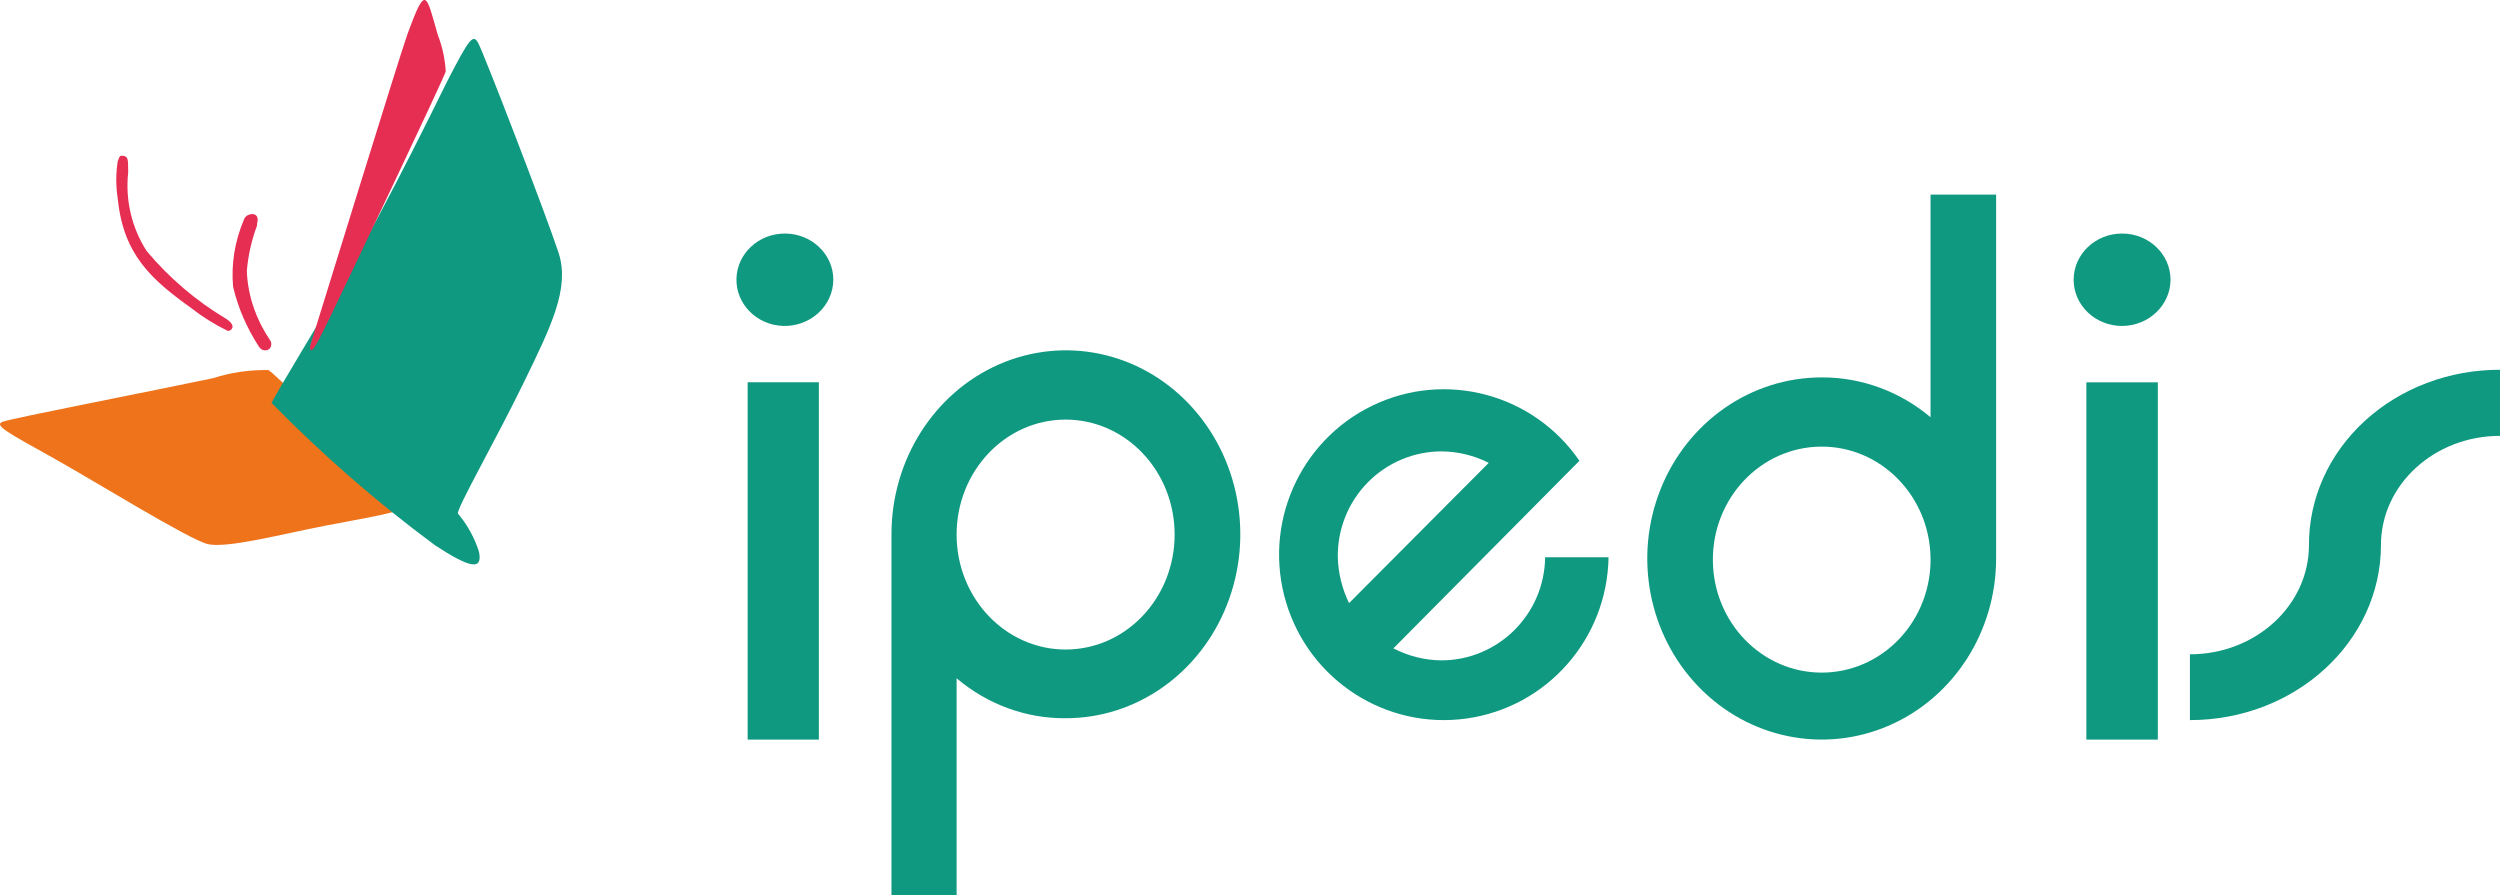 <?xml version="1.0" encoding="UTF-8"?>
<svg width="148px" height="53px" viewBox="0 0 148 53" version="1.1" xmlns="http://www.w3.org/2000/svg" xmlns:xlink="http://www.w3.org/1999/xlink">
    <title>Logo_Ipedis-(Small)</title>
    <g id="Symbols" stroke="none" stroke-width="1" fill="none" fill-rule="evenodd">
        <g id="Menu" transform="translate(-289, -13)">
            <g id="Logo_Ipedis-(Small)" transform="translate(289, 13)">
                <path d="M46.36,19.295 C44.791,19.241 43.56,17.993 43.598,16.496 C43.636,14.998 44.929,13.809 46.499,13.826 C48.069,13.844 49.332,15.062 49.333,16.56 C49.329,17.302 49.011,18.01 48.451,18.525 C47.891,19.04 47.138,19.318 46.36,19.295 Z M44.261,22.632 L48.476,22.632 L48.476,43.783 L44.261,43.783 L44.261,22.632 Z" id="Shape" fill="#0E9980" fill-rule="nonzero"></path>
                <path d="M52.775,31.646 C52.769,27.239 55.282,23.262 59.142,21.572 C63.002,19.882 67.447,20.812 70.402,23.929 C73.357,27.046 74.239,31.734 72.637,35.804 C71.035,39.875 67.264,42.526 63.085,42.519 C60.739,42.538 58.46,41.702 56.631,40.154 L56.631,53 L52.775,53 L52.775,31.646 Z M69.538,31.646 C69.538,27.887 66.649,24.84 63.085,24.84 C59.52,24.84 56.631,27.887 56.631,31.646 L56.631,31.646 C56.631,35.405 59.52,38.452 63.085,38.452 C66.649,38.452 69.538,35.405 69.538,31.646 Z" id="Shape" fill="#0E9980" fill-rule="nonzero"></path>
                <path d="M95.225,32.992 C95.149,37.817 91.584,41.867 86.826,42.535 C82.067,43.204 77.533,40.292 76.141,35.674 C74.749,31.056 76.914,26.108 81.243,24.014 C85.572,21.921 90.774,23.306 93.502,27.278 L82.489,38.383 C83.364,38.838 84.333,39.082 85.319,39.094 C88.687,39.094 91.43,36.374 91.472,32.992 L95.225,32.992 Z M79.843,35.726 L88.134,27.401 C87.27,26.964 86.317,26.731 85.35,26.722 C83.702,26.721 82.123,27.385 80.966,28.564 C79.81,29.743 79.173,31.338 79.197,32.992 C79.225,33.942 79.456,34.874 79.874,35.726 L79.843,35.726 Z" id="Shape" fill="#0E9980" fill-rule="nonzero"></path>
                <path d="M118.17,11.522 L118.17,33.029 C118.183,37.368 115.676,41.287 111.819,42.957 C107.961,44.626 103.515,43.718 100.555,40.654 C97.596,37.591 96.706,32.978 98.303,28.968 C99.899,24.958 103.666,22.342 107.845,22.342 C110.19,22.334 112.466,23.167 114.288,24.7 L114.288,11.522 L118.17,11.522 Z M114.288,33.029 L114.288,33.029 C114.235,29.348 111.327,26.403 107.782,26.44 C104.236,26.477 101.385,29.481 101.402,33.162 C101.42,36.843 104.299,39.818 107.845,39.819 C109.579,39.819 111.241,39.094 112.453,37.806 C113.666,36.519 114.327,34.779 114.288,32.979 L114.288,33.029 Z" id="Shape" fill="#0E9980" fill-rule="nonzero"></path>
                <path d="M125.628,19.297 C124.044,19.297 122.76,18.072 122.76,16.562 C122.76,15.051 124.044,13.826 125.628,13.826 C127.212,13.826 128.496,15.051 128.496,16.562 C128.487,18.068 127.208,19.288 125.628,19.297 Z M123.512,22.633 L127.744,22.633 L127.744,43.783 L123.512,43.783 L123.512,22.633 Z" id="Shape" fill="#0E9980" fill-rule="nonzero"></path>
                <path d="M129.643,42.63 L129.643,38.735 C133.535,38.735 136.69,35.84 136.69,32.269 C136.681,29.514 137.869,26.869 139.992,24.921 C142.115,22.973 144.998,21.883 148,21.891 L148,25.803 C144.108,25.803 140.953,28.698 140.953,32.269 C140.944,37.994 135.883,42.63 129.643,42.63 L129.643,42.63 Z" id="Path" fill="#0E9980" fill-rule="nonzero"></path>
                <path d="M15.886,21.908 C14.776,21.887 13.669,22.049 12.604,22.39 C9.196,23.112 0.685,24.763 0.151,24.969 C-0.383,25.175 0.481,25.622 3.04,27.05 C5.6,28.477 11.175,31.933 12.29,32.208 C13.405,32.483 16.671,31.623 19.231,31.125 C21.79,30.626 24.271,30.265 24.083,29.835 C23.894,29.405 22.356,28.116 20.644,26.517 C20.267,26.173 16.153,21.96 15.854,21.891" id="Path" fill="#EE731B"></path>
                <path d="M16.062,23.837 C19.059,26.901 22.302,29.727 25.761,32.286 C27.828,33.636 28.579,33.786 28.357,32.669 C28.096,31.842 27.673,31.072 27.11,30.403 C27.008,30.136 29.33,26.087 30.97,22.721 C32.609,19.354 33.753,17.072 33.07,14.972 C32.387,12.872 28.579,2.974 28.289,2.507 C27.998,2.041 27.811,2.207 26.444,4.873 C23.729,10.406 21.134,15.405 17.992,20.571 C16.95,22.321 16.079,23.77 16.062,23.904" id="Path" fill="#0E9980"></path>
                <path d="M18.357,20.482 C19.104,18.095 23.632,3.391 24.131,1.991 C25.215,-0.953 25.215,-0.381 25.919,2.07 C26.187,2.757 26.346,3.489 26.388,4.234 C26.256,4.68 20.526,16.742 19.646,18.557 C18.767,20.371 18.357,21.182 18.357,20.498" id="Path" fill="#E62D52"></path>
                <path d="M15.974,20.115 C15.131,18.861 14.664,17.465 14.613,16.039 C14.688,15.126 14.891,14.223 15.218,13.347 L15.218,13.241 C15.35,12.799 15.104,12.693 15.01,12.678 C14.915,12.663 14.556,12.678 14.443,12.997 C13.898,14.277 13.679,15.632 13.8,16.982 C14.091,18.217 14.607,19.411 15.331,20.526 C15.463,20.723 15.615,20.739 15.69,20.739 C15.816,20.745 15.934,20.691 15.993,20.602 C16.091,20.448 16.084,20.264 15.974,20.115 L15.974,20.115 Z" id="Path" fill="#E62D52" fill-rule="nonzero"></path>
                <path d="M13.401,18.882 C11.62,17.821 10.026,16.463 8.685,14.866 C7.805,13.5 7.416,11.866 7.585,10.242 C7.592,10.167 7.592,10.092 7.585,10.018 C7.585,9.505 7.585,9.281 7.334,9.233 C7.082,9.185 7.098,9.233 6.972,9.537 C6.854,10.274 6.854,11.025 6.972,11.762 C7.302,15.09 8.984,16.562 11.326,18.242 C11.996,18.765 12.717,19.216 13.479,19.586 L13.495,19.586 C13.604,19.594 13.706,19.53 13.746,19.426 C13.793,19.346 13.793,19.138 13.401,18.882 Z" id="Path" fill="#E62D52" fill-rule="nonzero"></path>
            </g>
        </g>
    </g>
</svg>